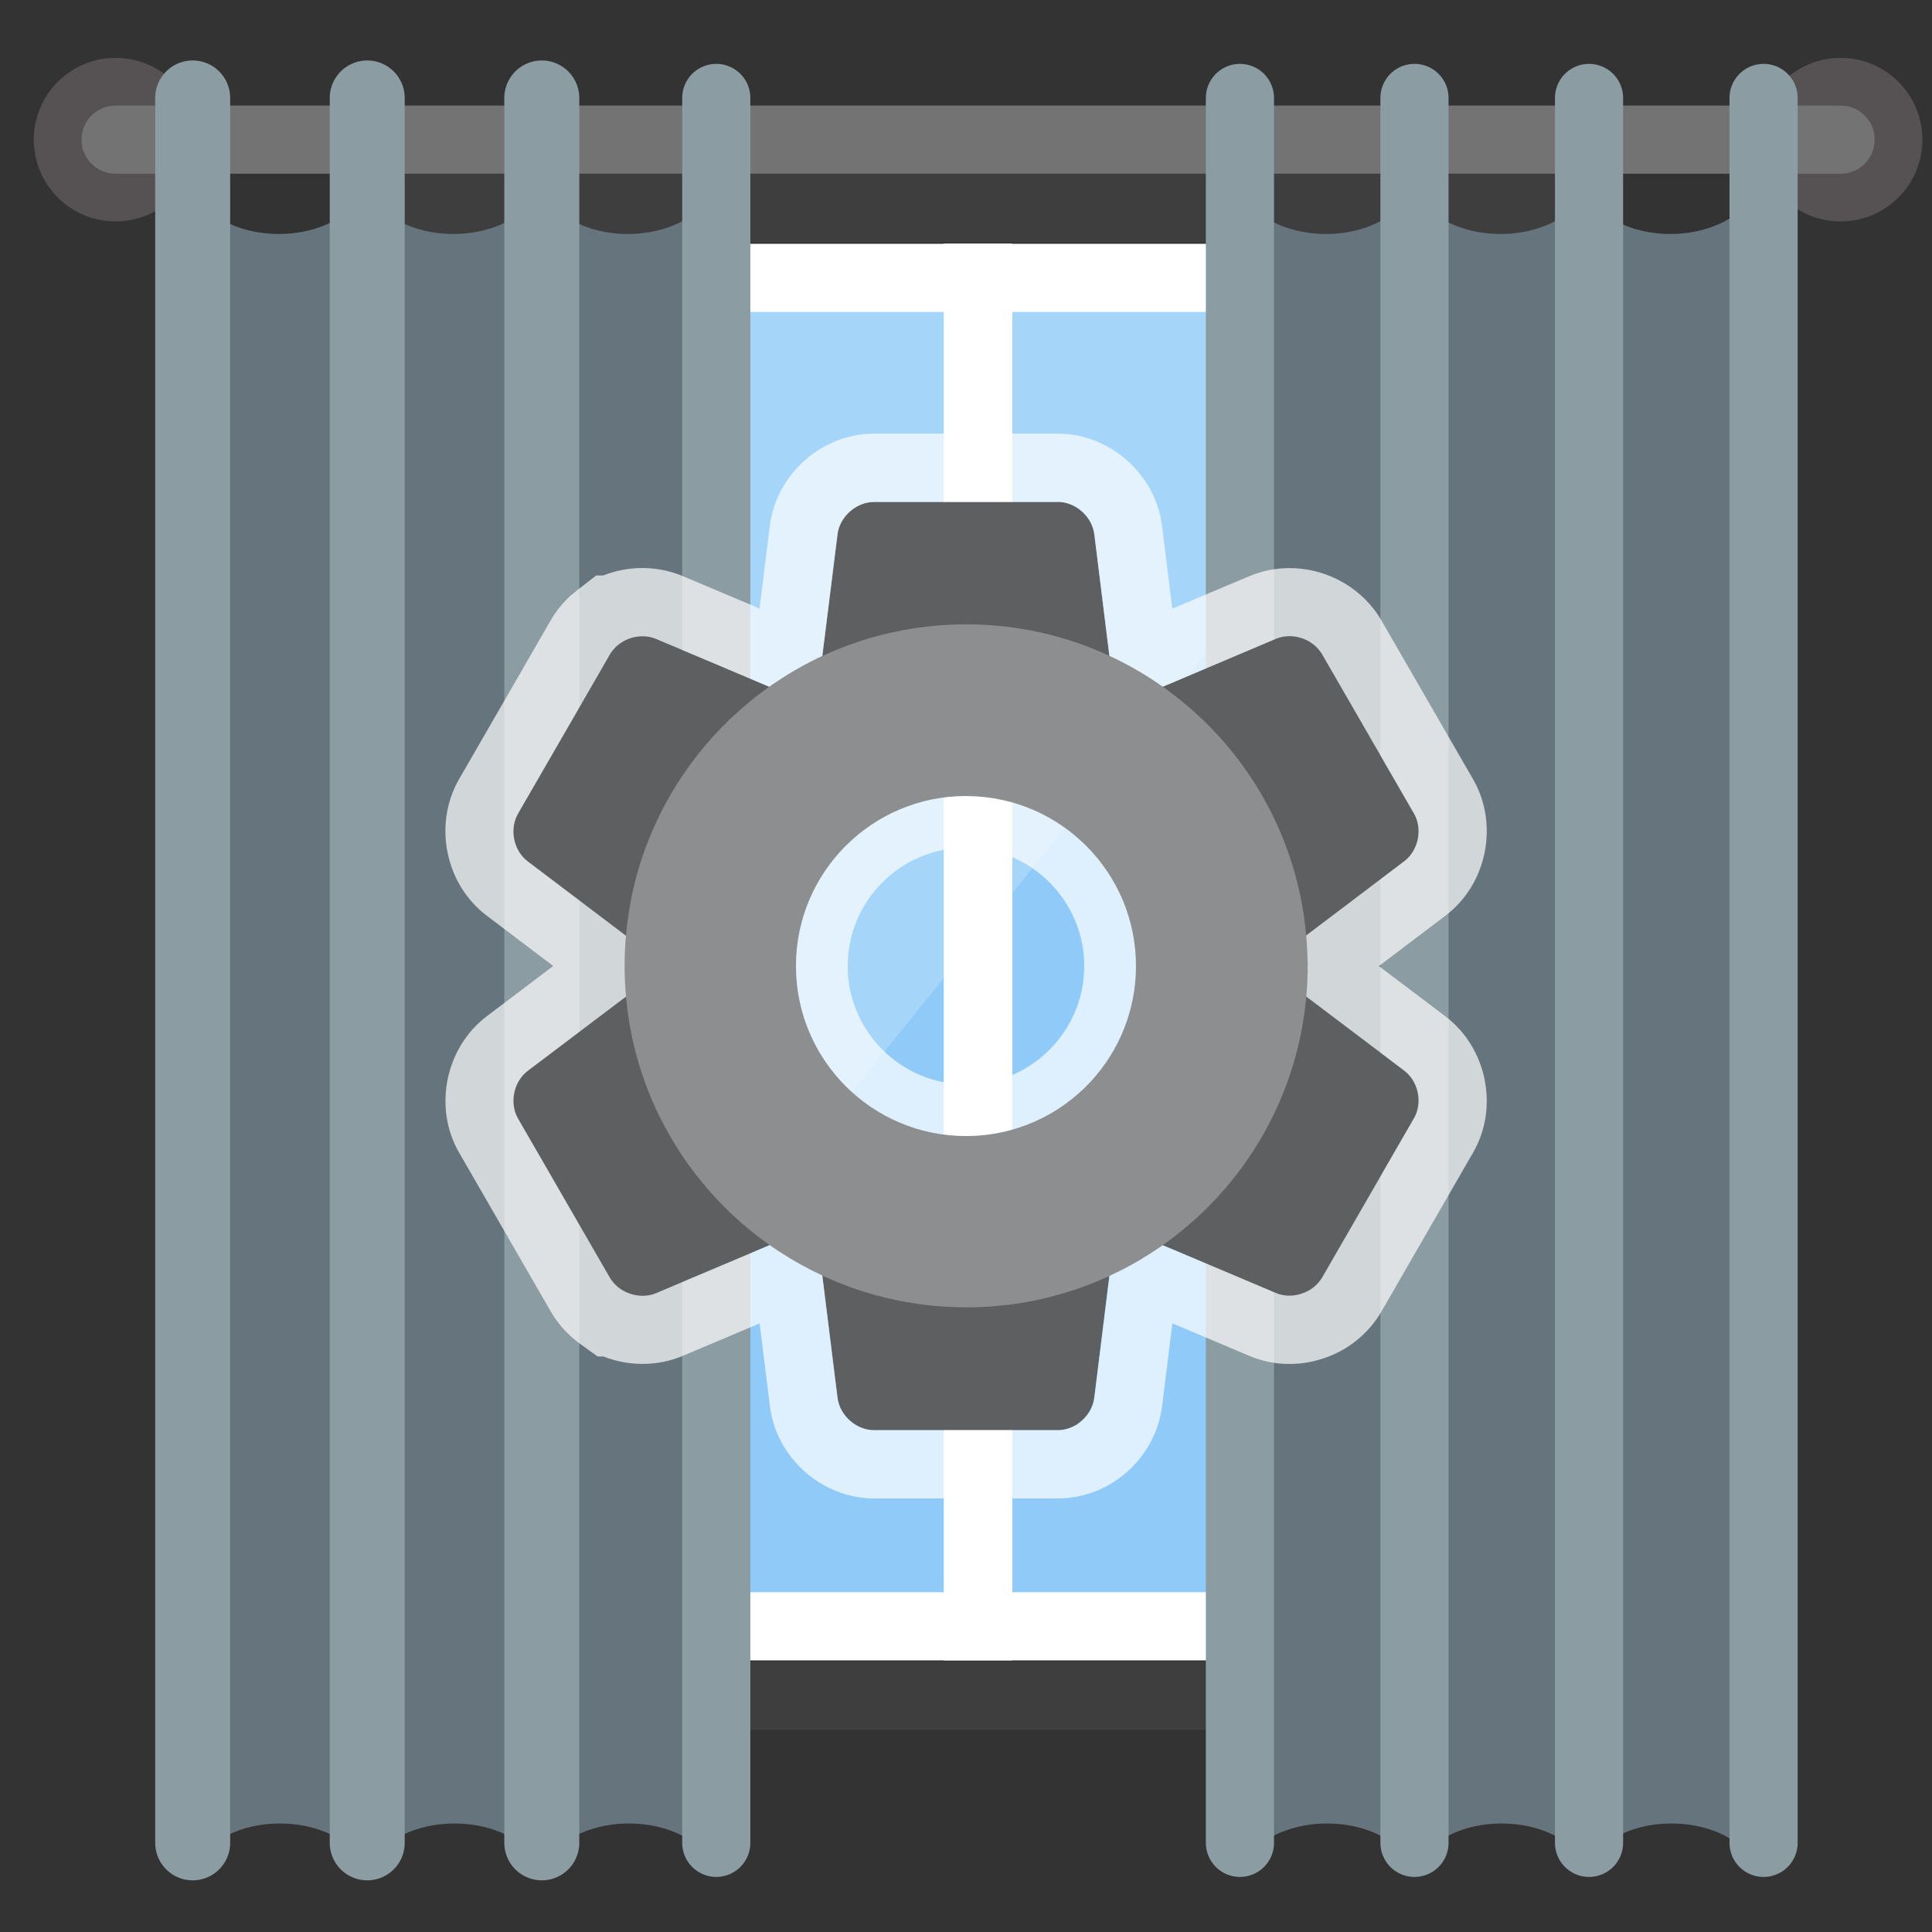 <?xml version="1.0" encoding="utf-8"?>
<!-- Generator: Adobe Illustrator 24.3.0, SVG Export Plug-In . SVG Version: 6.00 Build 0)  -->
<svg version="1.1" id="Layer_1" xmlns="http://www.w3.org/2000/svg" xmlns:xlink="http://www.w3.org/1999/xlink" x="0px" y="0px"
	 viewBox="0 0 283.46 283.46" style="enable-background:new 0 0 283.46 283.46;" xml:space="preserve">
<rect x="0" y="0" width="283.46" height="283.46" fill="#333333" stroke="none"/>
<style type="text/css">
	.st0{fill:#A6D5FA;}
	.st1{fill:#90CAF9;}
	.st2{fill:none;stroke:#FFFFFF;stroke-width:10;stroke-linecap:square;stroke-miterlimit:10;}
	.st3{opacity:0.15;fill:none;stroke:#808080;stroke-width:10;stroke-linecap:square;stroke-miterlimit:10;}
	.st4{fill:#B1DCEF;}
	.st5{fill:#90CFF0;}
	.st6{fill:#F37C0F;}
	.st7{fill:none;stroke:#FE9712;stroke-width:11;stroke-linecap:round;stroke-miterlimit:10;}
	.st8{fill:#327C36;}
	.st9{fill:none;stroke:#459E49;stroke-width:11;stroke-linecap:round;stroke-miterlimit:10;}
	.st10{fill:#A6A8AB;}
	.st11{fill:none;stroke:#D0D2D3;stroke-width:11;stroke-linecap:round;stroke-miterlimit:10;}
	.st12{opacity:0.32;fill:#231F20;}
	.st13{fill:#3B8893;}
	.st14{fill:none;stroke:#4FA9B5;stroke-width:11;stroke-linecap:round;stroke-miterlimit:10;}
	.st15{fill:#565253;}
	.st16{fill:none;stroke:#737374;stroke-width:10;stroke-linecap:round;stroke-miterlimit:10;}
	.st17{fill:#647E81;}
	.st18{fill:none;stroke:#84A0A3;stroke-width:11;stroke-linecap:round;stroke-miterlimit:10;}
	.st19{fill:none;stroke:#84A0A3;stroke-width:10;stroke-linecap:round;stroke-miterlimit:10;}
	.st20{fill:#535353;}
	.st21{fill:none;stroke:#737373;stroke-width:10;stroke-linecap:round;stroke-miterlimit:10;}
	.st22{fill:#777777;}
	.st23{fill:none;stroke:#989898;stroke-width:11;stroke-linecap:round;stroke-miterlimit:10;}
	.st24{fill:none;stroke:#989898;stroke-width:10;stroke-linecap:round;stroke-miterlimit:10;}
	.st25{fill:#C32B2B;}
	.st26{fill:none;stroke:#E44C4C;stroke-width:11;stroke-linecap:round;stroke-miterlimit:10;}
	.st27{fill:none;stroke:#E44C4C;stroke-width:10;stroke-linecap:round;stroke-miterlimit:10;}
	.st28{fill:#66757D;}
	.st29{fill:none;stroke:#8C9CA3;stroke-width:11;stroke-linecap:round;stroke-miterlimit:10;}
	.st30{fill:none;stroke:#8C9CA3;stroke-width:10;stroke-linecap:round;stroke-miterlimit:10;}
	.st31{fill:#5E5F60;}
	.st32{opacity:0.7;}
	.st33{fill:#FFFFFF;}
	.st34{fill:#8C8E8F;}
</style>
<g>
	<rect x="65.59" y="40.77" class="st0" width="155.84" height="193"/>
	<polygon class="st1" points="221.43,233.77 65.59,233.77 221.43,40.77 	"/>
	<line class="st2" x1="143.51" y1="40.77" x2="143.51" y2="233.77"/>
	<g>
		<rect x="143.51" y="40.77" class="st2" width="77.92" height="197.84"/>
		<rect x="65.59" y="40.77" class="st2" width="77.92" height="197.84"/>
	</g>
	<rect x="55.68" y="30.54" class="st3" width="175.76" height="218.25"/>
</g>
<g>
	<circle class="st15" cx="16.96" cy="20.49" r="12"/>
	<circle class="st15" cx="270.05" cy="20.49" r="12"/>
	<line class="st16" x1="16.96" y1="20.49" x2="270.05" y2="20.49"/>
</g>
<g>
	<path class="st28" d="M53.88,25.47v249.5c-1-4.22-6.35-7.43-12.81-7.43s-11.8,3.21-12.8,7.43V27.46c1.32,3.94,6.47,6.87,12.63,6.87
		C48.07,34.33,53.88,30.37,53.88,25.47z"/>
	<path class="st28" d="M79.49,25.47v249.5c-1-4.22-6.35-7.43-12.81-7.43s-11.8,3.21-12.8,7.43V27.46c1.32,3.94,6.47,6.87,12.63,6.87
		C73.68,34.33,79.49,30.37,79.49,25.47z"/>
	<path class="st28" d="M105.09,25.47v249.5c-1-4.22-6.35-7.43-12.81-7.43s-11.8,3.21-12.8,7.43V27.46
		c1.32,3.94,6.47,6.87,12.63,6.87C99.29,34.33,105.09,30.37,105.09,25.47z"/>
	<path class="st28" d="M207.52,25.47v249.5c-1-4.22-6.35-7.43-12.81-7.43c-6.45,0-11.8,3.21-12.8,7.43V27.46
		c1.32,3.94,6.47,6.87,12.63,6.87C201.72,34.33,207.52,30.37,207.52,25.47z"/>
	<path class="st28" d="M233.13,25.47v249.5c-1-4.22-6.35-7.43-12.81-7.43s-11.8,3.21-12.8,7.43V27.46
		c1.32,3.94,6.47,6.87,12.63,6.87C227.32,34.33,233.13,30.37,233.13,25.47z"/>
	<path class="st28" d="M258.05,25.47v249.5c-1-4.22-6.35-7.43-12.81-7.43c-6.45,0-11.8,3.21-12.8,7.43V27.46
		c1.32,3.94,6.47,6.87,12.63,6.87C252.24,34.33,258.05,30.37,258.05,25.47z"/>
	<line class="st29" x1="28.27" y1="14.37" x2="28.27" y2="270.38"/>
	<line class="st29" x1="53.88" y1="14.37" x2="53.88" y2="270.38"/>
	<line class="st29" x1="79.49" y1="14.37" x2="79.49" y2="270.38"/>
	<line class="st30" x1="105.09" y1="14.37" x2="105.09" y2="270.38"/>
	<line class="st30" x1="181.92" y1="14.37" x2="181.92" y2="270.38"/>
	<line class="st30" x1="207.53" y1="14.37" x2="207.53" y2="270.38"/>
	<line class="st30" x1="233.14" y1="14.37" x2="233.14" y2="270.38"/>
	<line class="st30" x1="258.75" y1="14.37" x2="258.75" y2="270.38"/>
</g>
<g>
	<g>
		<g>
			<g>
				<path class="st31" d="M206.01,157.09l-13.9-10.5l-0.48-0.36l-2.12-1.61c-2.1-1.6-2.1-4.19,0-5.78l2.12-1.58l0.48-0.36
					l13.9-10.52c2.1-1.58,2.75-4.74,1.42-7.03l-13.46-23.32c-0.12-0.2-0.26-0.41-0.41-0.59c-1.05-1.33-2.73-2.09-4.4-2.09
					c-0.67,0-1.36,0.13-2,0.4l-16.04,6.79h-0.01l-0.55,0.24l-2.46,1.03c-0.56,0.25-1.1,0.35-1.63,0.35c-0.88,0-1.64-0.31-2.24-0.87
					c-0.15-0.15-0.29-0.3-0.41-0.46c-0.25-0.34-0.45-0.74-0.58-1.2c-0.06-0.22-0.11-0.46-0.15-0.72l-0.33-2.64l-0.07-0.6
					l-2.14-17.28c-0.33-2.61-2.74-4.75-5.39-4.75h-26.93c-2.62,0-5.05,2.14-5.37,4.75l-1.91,15.31l-0.25,1.97l-0.01,0.1l-0.06,0.5
					l-0.33,2.64c-0.24,2.01-1.63,3.24-3.36,3.24c-0.51,0-1.08-0.11-1.64-0.35l-2.44-1.04l-0.56-0.24l-16.05-6.78
					c-0.63-0.27-1.33-0.4-2.01-0.4c-0.95,0-1.92,0.25-2.75,0.71c-0.21,0.13-0.41,0.25-0.6,0.39c-0.01,0-0.01,0-0.01,0
					c-0.19,0.15-0.37,0.3-0.55,0.45c-0.17,0.17-0.33,0.35-0.48,0.55c-0.15,0.18-0.29,0.39-0.41,0.59l-2.02,3.51l-0.88,1.52
					l-0.81,1.41l-0.49,0.86l-9.25,16.02c-1.32,2.29-0.67,5.45,1.42,7.03l13.89,10.51h0.01v0.01l0.48,0.35l2.13,1.6
					c2.1,1.6,2.1,4.19,0,5.78l-2.13,1.61l-0.48,0.35v0.01h-0.01l-13.89,10.5c-2.1,1.6-2.74,4.75-1.42,7.03l4.94,8.55v0.01
					l8.52,14.76c0.12,0.2,0.26,0.41,0.41,0.59c0.15,0.19,0.31,0.36,0.48,0.52c0.17,0.17,0.35,0.32,0.55,0.46c0,0,0,0,0.01,0
					c0.17,0.13,0.34,0.25,0.52,0.34c0.86,0.48,1.84,0.75,2.83,0.75c0.69,0,1.38-0.12,2.01-0.4l16.05-6.78l0.56-0.24l2.44-1.03
					c0.56-0.25,1.12-0.35,1.64-0.35c0.97,0,1.85,0.39,2.45,1.08c0.07,0.09,0.14,0.16,0.19,0.25c0.37,0.5,0.63,1.16,0.72,1.91
					l0.33,2.64l0.07,0.61l2.15,17.27c0.32,2.61,2.75,4.76,5.37,4.76h26.93c1,0,1.94-0.3,2.77-0.8c0.1-0.06,0.19-0.13,0.29-0.2
					c1.23-0.88,2.13-2.24,2.32-3.76l1.78-14.38l0.21-1.72l0.15-1.17l0.07-0.6l0.33-2.66c0.06-0.5,0.2-0.96,0.39-1.36
					c0.2-0.4,0.45-0.73,0.75-1.01c0.6-0.56,1.36-0.87,2.24-0.87c0.52,0,1.07,0.11,1.63,0.35l2.46,1.04l0.55,0.22h0.01l16.04,6.78
					c0.64,0.28,1.33,0.4,2,0.4c0.72,0,1.45-0.14,2.11-0.41c0.34-0.13,0.66-0.3,0.96-0.48c0.5-0.32,0.95-0.72,1.33-1.19
					c0.15-0.18,0.29-0.39,0.41-0.59l13.46-23.33C208.77,161.84,208.11,158.68,206.01,157.09z M161.88,160.23
					c-5,5.45-12.18,8.86-20.16,8.86c-15.12,0-27.36-12.25-27.36-27.36c0-15.11,12.25-27.35,27.36-27.35c0.12,0,0.25,0,0.36,0.01
					c14.93,0.18,26.99,12.35,26.99,27.34C169.08,148.86,166.35,155.36,161.88,160.23z"/>
				<g class="st32">
					<path class="st33" d="M155.18,73.62c2.64,0,5.05,2.14,5.39,4.75l2.14,17.28l0.07,0.6l0.33,2.64c0.04,0.26,0.09,0.49,0.15,0.72
						c0.13,0.46,0.33,0.86,0.58,1.2c0.12,0.16,0.26,0.31,0.41,0.46c0.6,0.56,1.36,0.87,2.24,0.87c0.52,0,1.07-0.11,1.63-0.35
						l2.46-1.03l0.55-0.24h0.01l16.04-6.79c0.64-0.27,1.33-0.4,2-0.4c1.67,0,3.35,0.76,4.4,2.09c0.15,0.18,0.29,0.39,0.41,0.59
						l13.46,23.32c1.33,2.29,0.67,5.45-1.42,7.03l-13.9,10.52l-0.48,0.36l-2.12,1.58c-2.1,1.6-2.1,4.19,0,5.78l2.12,1.61l0.48,0.36
						l13.9,10.5c2.1,1.6,2.75,4.75,1.42,7.03l-13.46,23.33c-0.12,0.2-0.26,0.41-0.41,0.59c-0.37,0.47-0.82,0.87-1.33,1.19
						c-0.3,0.18-0.62,0.35-0.96,0.48c-0.66,0.27-1.39,0.41-2.11,0.41c-0.67,0-1.36-0.12-2-0.4l-16.04-6.78h-0.01l-0.55-0.22
						l-2.46-1.04c-0.56-0.25-1.1-0.35-1.63-0.35c-0.88,0-1.64,0.31-2.24,0.87c-0.3,0.28-0.55,0.61-0.75,1.01
						c-0.18,0.4-0.32,0.86-0.39,1.36l-0.33,2.66l-0.07,0.6l-0.15,1.17l-0.21,1.72l-1.78,14.38c-0.19,1.52-1.09,2.88-2.32,3.76
						c-0.1,0.07-0.19,0.14-0.29,0.2c-0.83,0.5-1.78,0.8-2.77,0.8h-26.93c-2.62,0-5.05-2.15-5.37-4.76l-2.15-17.27l-0.07-0.61
						l-0.33-2.64c-0.09-0.75-0.34-1.4-0.72-1.91c-0.05-0.09-0.12-0.16-0.19-0.25c-0.6-0.7-1.48-1.08-2.45-1.08
						c-0.51,0-1.08,0.11-1.64,0.35l-2.44,1.03l-0.56,0.24l-16.05,6.78c-0.63,0.28-1.33,0.4-2.01,0.4c-0.98,0-1.97-0.27-2.83-0.75
						c-0.18-0.1-0.35-0.21-0.52-0.34c-0.01,0-0.01,0-0.01,0c-0.19-0.14-0.37-0.29-0.55-0.46c-0.17-0.16-0.33-0.33-0.48-0.52
						c-0.15-0.18-0.29-0.39-0.41-0.59l-8.52-14.76v-0.01l-4.94-8.55c-1.32-2.28-0.67-5.44,1.42-7.03l13.89-10.5h0.01v-0.01
						l0.48-0.35l2.13-1.61c2.1-1.6,2.1-4.19,0-5.78l-2.13-1.6l-0.48-0.35v-0.01h-0.01l-13.89-10.51c-2.1-1.58-2.74-4.74-1.42-7.03
						l9.25-16.02l0.49-0.86l0.81-1.41l0.88-1.52l2.02-3.51c0.12-0.2,0.26-0.41,0.41-0.59c0.15-0.19,0.31-0.37,0.48-0.55
						c0.17-0.15,0.35-0.3,0.55-0.45c0,0,0,0,0.01,0c0.19-0.14,0.39-0.26,0.6-0.39c0.84-0.46,1.8-0.71,2.75-0.71
						c0.69,0,1.38,0.13,2.01,0.4l16.05,6.78l0.56,0.24l2.44,1.04c0.56,0.25,1.12,0.35,1.64,0.35c1.73,0,3.13-1.23,3.36-3.24
						l0.33-2.64l0.06-0.5l0.01-0.1l0.25-1.97l1.91-15.31c0.32-2.61,2.75-4.75,5.37-4.75H155.18 M141.73,169.09
						c7.98,0,15.16-3.42,20.16-8.86c4.46-4.87,7.19-11.37,7.19-18.5c0-14.99-12.05-27.16-26.99-27.34
						c-0.12-0.01-0.25-0.01-0.36-0.01c-15.12,0-27.36,12.25-27.36,27.35C114.36,156.84,126.61,169.09,141.73,169.09 M155.18,63.62
						h-26.93c-7.65,0-14.37,5.94-15.3,13.53l-1.51,12.13l-11.28-4.76c-1.82-0.77-3.87-1.18-5.9-1.18c-1.97,0-3.93,0.37-5.75,1.09
						h-1.03l-2.72,2.11c-0.34,0.27-0.67,0.54-0.99,0.81l-0.26,0.22l-0.24,0.24c-0.43,0.43-0.84,0.89-1.22,1.37
						c-0.46,0.57-0.88,1.18-1.25,1.83l-2.03,3.52l-0.87,1.51l-0.82,1.42l-0.49,0.86l-9.24,16c-3.81,6.64-2.03,15.42,4.06,20.02
						l9.76,7.39l-9.76,7.38c-6.09,4.63-7.86,13.41-4.05,20.01l3.6,6.23v0l1.34,2.33l8.52,14.76c0.38,0.65,0.8,1.27,1.26,1.84
						c0.41,0.52,0.85,1,1.34,1.47c0.51,0.49,1.04,0.95,1.64,1.38l2.62,1.89h0.85c1.83,0.72,3.78,1.09,5.74,1.09
						c2.1,0,4.1-0.41,5.95-1.2l11.23-4.74l1.51,12.15c0.93,7.58,7.65,13.53,15.3,13.53h26.93c2.76,0,5.51-0.77,7.94-2.24l0.19-0.12
						l0.19-0.12c0.14-0.1,0.39-0.26,0.7-0.49c3.47-2.54,5.76-6.37,6.29-10.54l1.51-12.18l11.26,4.76c1.85,0.79,3.85,1.2,5.92,1.2
						c1.95,0,3.93-0.38,5.74-1.09c0.85-0.33,1.68-0.74,2.53-1.25l0.09-0.06l0.09-0.06c1.43-0.91,2.68-2.03,3.73-3.33
						c0.47-0.58,0.91-1.21,1.29-1.87l13.46-23.34c3.82-6.56,2.06-15.36-4.03-19.99l-9.78-7.39l9.77-7.4
						c6.09-4.6,7.87-13.4,4.04-20.02l-13.45-23.3c-0.38-0.66-0.81-1.29-1.28-1.86c-2.92-3.64-7.46-5.81-12.19-5.81
						c-2.03,0-3.99,0.39-5.85,1.17l-0.03,0.01l-0.03,0.01L172,89.3l-1.51-12.16C169.53,69.54,162.8,63.62,155.18,63.62L155.18,63.62
						z M141.73,159.09c-9.57,0-17.36-7.79-17.36-17.36c0-9.5,7.68-17.25,17.17-17.35l0.04,0l0.39,0c9.44,0.11,17.11,7.9,17.11,17.34
						c0,4.36-1.62,8.53-4.57,11.74C151.19,157.09,146.65,159.09,141.73,159.09L141.73,159.09z"/>
				</g>
			</g>
		</g>
	</g>
	<g>
		<path class="st34" d="M191.64,137.25c-1.06-12.04-6.38-22.88-14.46-30.95c-2.03-2.03-4.24-3.89-6.59-5.55
			c-2.44-1.73-5.05-3.24-7.79-4.51c-6.4-2.98-13.53-4.64-21.05-4.64c-4.99,0-9.82,0.74-14.38,2.09c-0.57,0.18-1.15,0.35-1.7,0.56
			c-0.88,0.29-1.75,0.61-2.61,0.96c-0.28,0.11-0.55,0.21-0.82,0.33c-0.36,0.15-0.74,0.32-1.11,0.49c-0.15,0.07-0.3,0.14-0.45,0.2
			c-0.21,0.11-0.43,0.2-0.65,0.3c-1.47,0.71-2.89,1.49-4.26,2.32c-0.69,0.42-1.36,0.85-2.02,1.3c-0.28,0.19-0.57,0.37-0.84,0.58
			c-1.05,0.73-2.04,1.5-3.02,2.31c-3.73,3.06-6.99,6.66-9.7,10.66c-1.11,1.66-2.14,3.4-3.06,5.19c-0.01,0-0.01,0-0.01,0
			c-0.36,0.74-0.71,1.46-1.06,2.19c-0.32,0.74-0.64,1.49-0.94,2.25c-0.3,0.77-0.58,1.53-0.85,2.3c-0.43,1.26-0.8,2.55-1.13,3.84
			c-0.15,0.64-0.31,1.31-0.45,1.97c-0.25,1.24-0.46,2.51-0.63,3.79c-0.09,0.65-0.16,1.32-0.21,1.98c-0.14,1.48-0.21,2.98-0.21,4.49
			c0,1.52,0.07,3.02,0.21,4.5c0.05,0.63,0.13,1.26,0.2,1.88c0.11,0.85,0.24,1.67,0.37,2.49c0.36,2.07,0.87,4.07,1.47,6.05
			c0.26,0.77,0.51,1.55,0.79,2.32c0.84,2.3,1.85,4.52,3.01,6.65c0.4,0.72,0.79,1.41,1.21,2.1c1.25,2.07,2.66,4.04,4.2,5.89
			c1.01,1.24,2.1,2.42,3.22,3.55c1.13,1.12,2.32,2.22,3.57,3.23c0.97,0.81,1.99,1.58,3.03,2.31c0.93,0.66,1.88,1.28,2.86,1.87
			c0.7,0.43,1.39,0.82,2.11,1.21c0.92,0.5,1.85,0.97,2.8,1.41c1.25,0.59,2.54,1.11,3.84,1.6c0.77,0.29,1.55,0.56,2.32,0.79
			c1.96,0.61,3.98,1.1,6.04,1.47c0.82,0.14,1.65,0.27,2.48,0.39c2.09,0.25,4.23,0.4,6.39,0.4c2.27,0,4.52-0.16,6.7-0.44
			c0.74-0.11,1.46-0.21,2.17-0.34c0.62-0.11,1.23-0.22,1.83-0.36c1.84-0.41,3.62-0.91,5.36-1.49c0.39-0.12,0.78-0.27,1.16-0.41
			c1.16-0.42,2.29-0.88,3.39-1.38c0.12-0.05,0.26-0.11,0.37-0.18c0.02,0,0.03-0.01,0.05-0.02c0.6-0.28,1.19-0.57,1.77-0.86
			c1.06-0.55,2.12-1.12,3.14-1.75v-0.02c0.35-0.2,0.71-0.42,1.06-0.64c0.33-0.21,0.67-0.44,1-0.66c0.29-0.18,0.56-0.37,0.84-0.57
			c0.39-0.28,0.76-0.56,1.15-0.84c0.31-0.24,0.63-0.47,0.94-0.73c0.94-0.75,1.87-1.52,2.76-2.33c0.3-0.27,0.58-0.54,0.88-0.81
			c0.3-0.28,0.58-0.57,0.87-0.85c8.07-8.08,13.39-18.9,14.46-30.94c0.14-1.48,0.2-2.98,0.2-4.5
			C191.84,140.22,191.78,138.73,191.64,137.25z M141.73,166.68c-13.78,0-24.95-11.17-24.95-24.95c0-13.77,11.17-24.94,24.95-24.94
			c0.11,0,0.22,0,0.33,0.01c13.62,0.17,24.61,11.27,24.61,24.93c0,6.5-2.49,12.43-6.56,16.87
			C155.55,163.57,149,166.68,141.73,166.68z"/>
	</g>
</g>
</svg>
